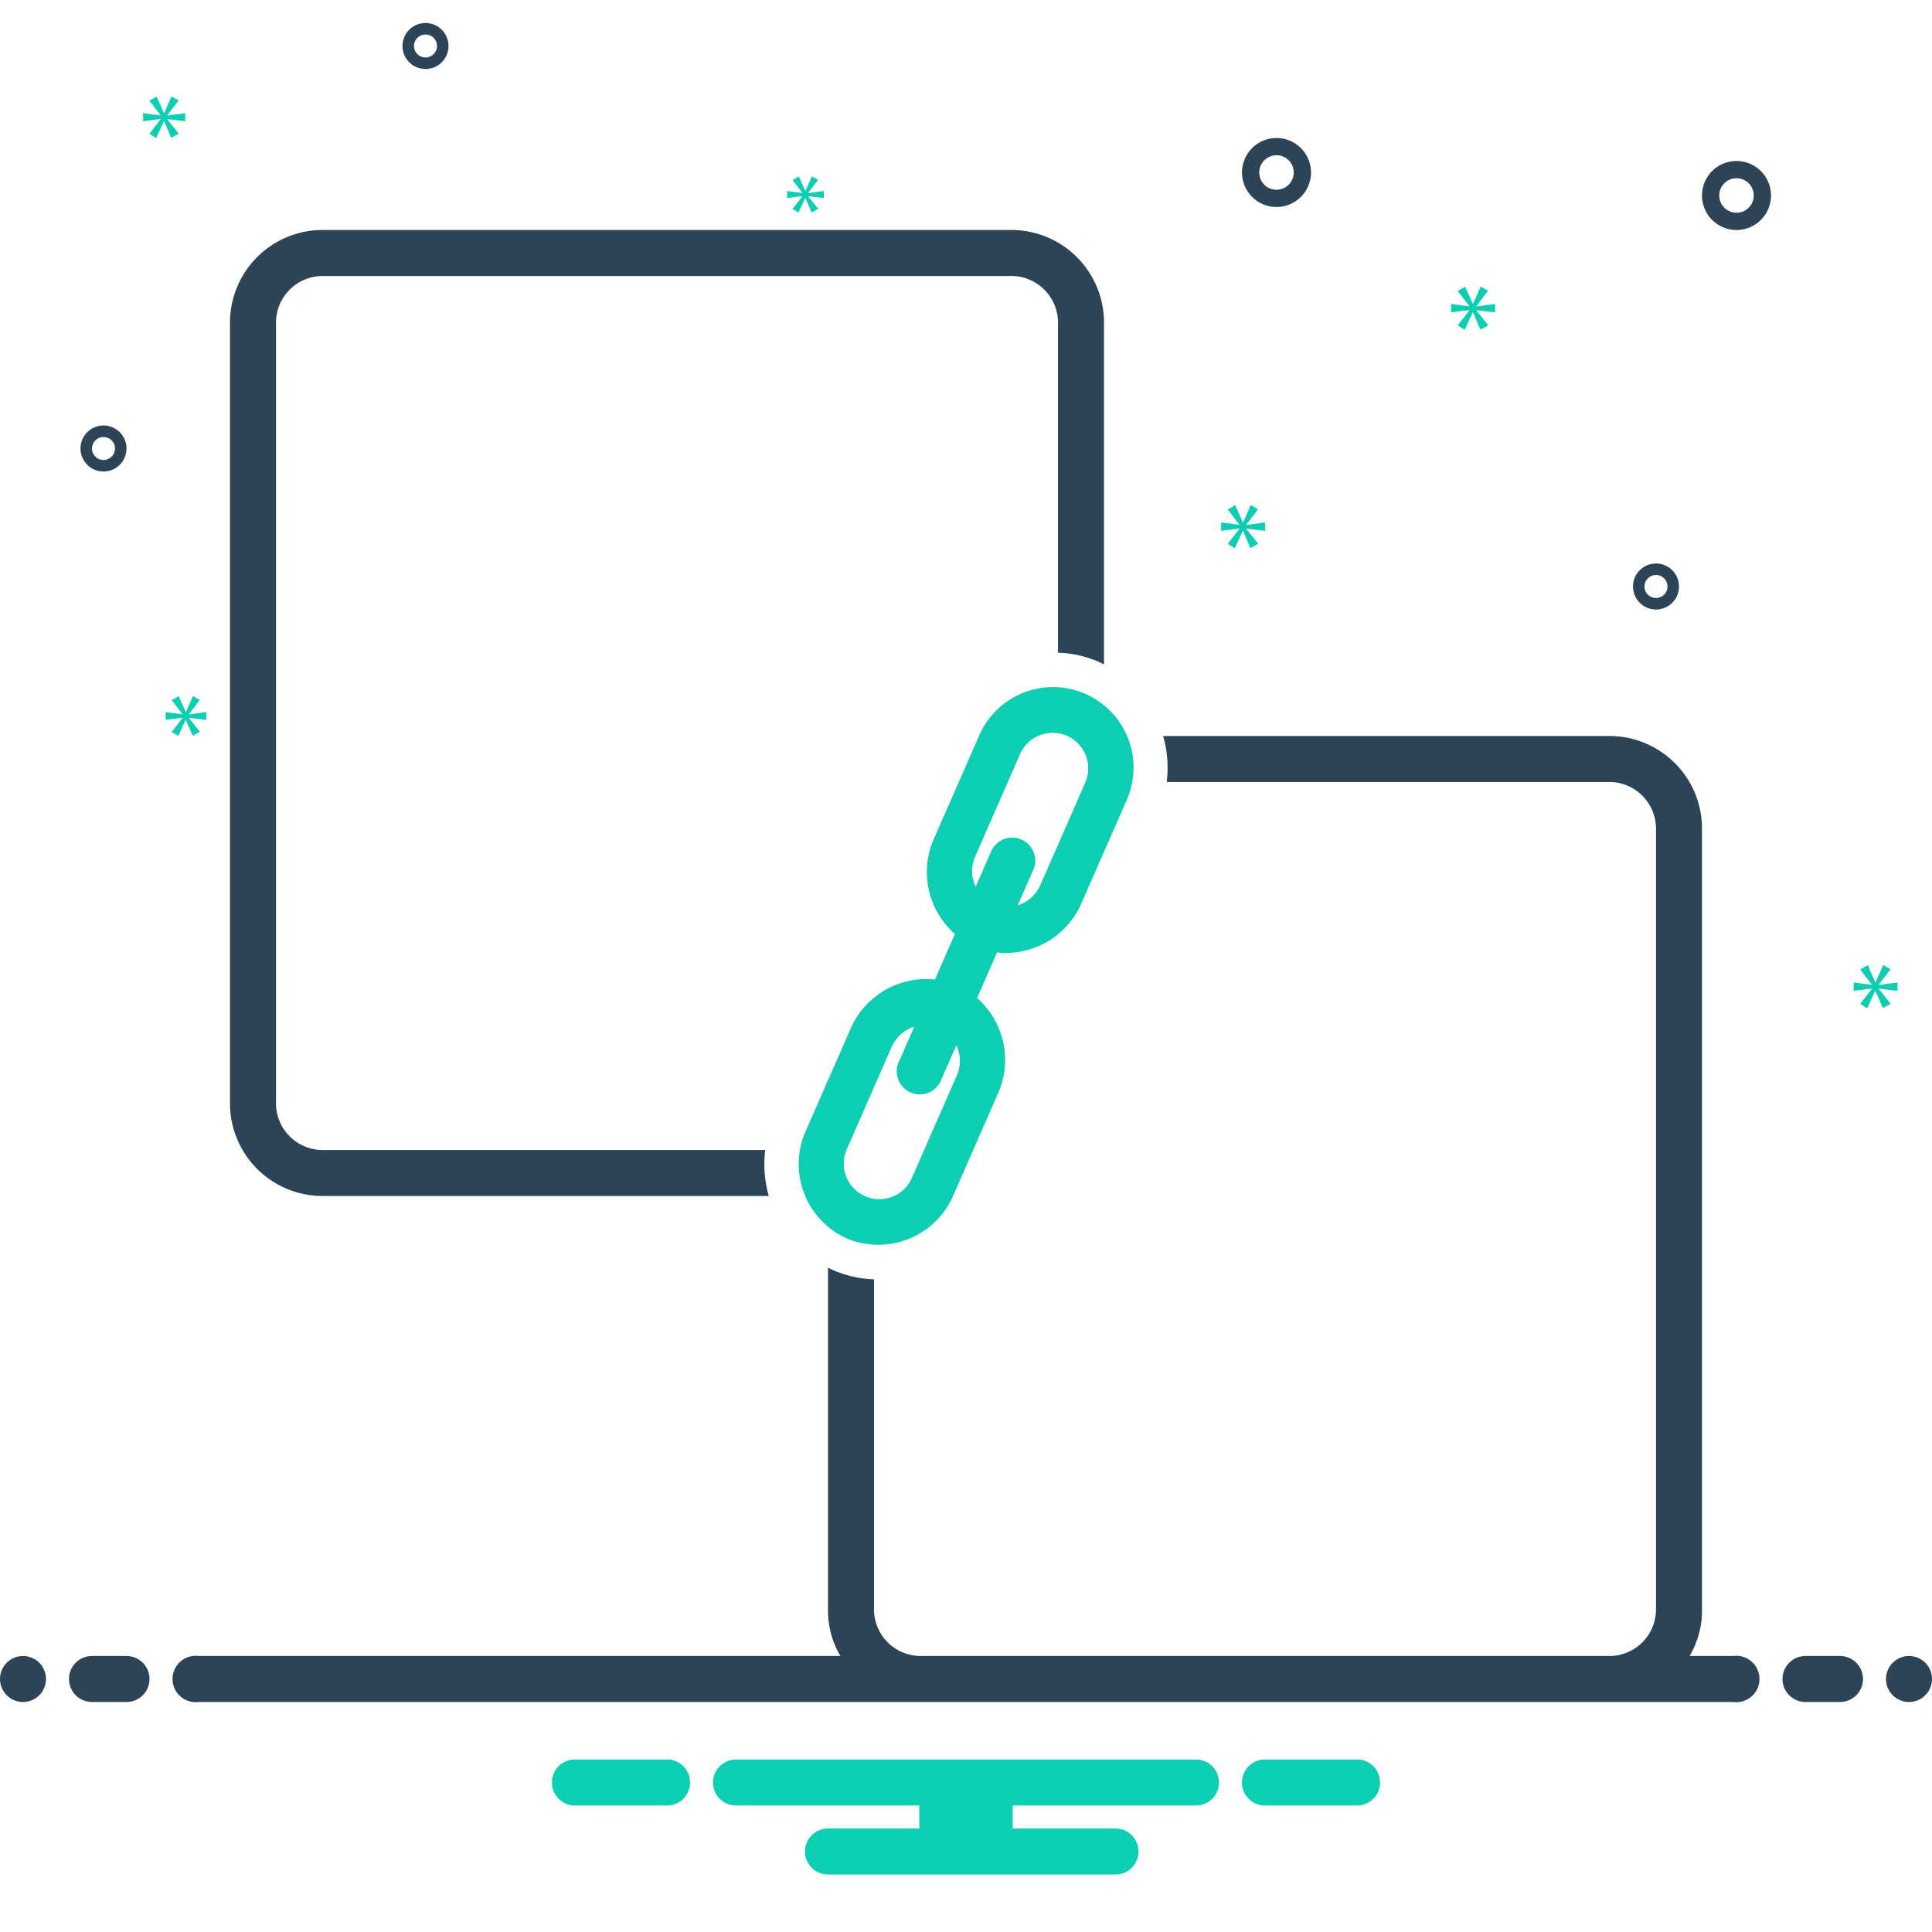 <svg xmlns="http://www.w3.org/2000/svg" data-name="Layer 1" viewBox="0 0 168 168" id="link"><path fill="#2d4356" d="M144 53a2 2 0 1 0-2-2 2.002 2.002 0 0 0 2 2zm0-3a1 1 0 1 1-1 1 1.001 1.001 0 0 1 1-1zm-33-32a3 3 0 1 0-3-3 3.003 3.003 0 0 0 3 3zm0-4.5a1.5 1.5 0 1 1-1.5 1.5 1.501 1.501 0 0 1 1.5-1.5zm40 .5a3 3 0 1 0 3 3 3.003 3.003 0 0 0-3-3zm0 4.5a1.5 1.5 0 1 1 1.5-1.5 1.501 1.501 0 0 1-1.5 1.5zM37 6a2 2 0 1 0-2-2 2.002 2.002 0 0 0 2 2zm0-3a1 1 0 1 1-1 1 1.001 1.001 0 0 1 1-1zM9 41a2 2 0 1 0-2-2 2.002 2.002 0 0 0 2 2zm0-3a1 1 0 1 1-1 1 1.001 1.001 0 0 1 1-1z"></path><circle cx="2" cy="146" r="2" fill="#2d4356"></circle><path fill="#2d4356" d="M11 144H8a2 2 0 0 0 0 4h3a2 2 0 0 0 0-4zm149 0h-3a2 2 0 0 0 0 4h3a2 2 0 0 0 0-4z"></path><circle cx="166" cy="146" r="2" fill="#2d4356"></circle><path fill="#2d4356" d="M150.721 144h-3.802a7.698 7.698 0 0 0 1.081-3.929V71.93A8.057 8.057 0 0 0 139.82 64h-38.676a10.225 10.225 0 0 1 .312 4h38.364a4.065 4.065 0 0 1 4.18 3.929v68.142a4.065 4.065 0 0 1-4.18 3.929H80.18a4.065 4.065 0 0 1-4.18-3.929v-28.825a9.813 9.813 0 0 1-3.593-.816c-.14-.062-.27-.136-.407-.204v29.845A7.698 7.698 0 0 0 73.08 144H17.28a2.017 2.017 0 1 0 0 4H150.72a2.017 2.017 0 1 0 0-4Z"></path><path fill="#2d4356" d="M28.18 104h38.672a10.152 10.152 0 0 1-.311-4H28.18A4.065 4.065 0 0 1 24 96.071V27.93A4.065 4.065 0 0 1 28.18 24h59.64A4.065 4.065 0 0 1 92 27.929v28.827a9.77 9.77 0 0 1 3.592.813c.14.062.271.137.408.205V27.93A8.057 8.057 0 0 0 87.82 20H28.18A8.057 8.057 0 0 0 20 27.929V96.07A8.057 8.057 0 0 0 28.18 104Z"></path><path fill="#0bceb2" d="M118.154 153h-8.308a2.006 2.006 0 0 0 0 4h8.308a2.006 2.006 0 0 0 0-4zm-60 0h-8.308a2.006 2.006 0 0 0 0 4h8.308a2.006 2.006 0 0 0 0-4zM104 153H64a2 2 0 0 0 0 4h15.94v2H72a2 2 0 0 0 0 4h25a2 2 0 0 0 0-4h-8.94v-2H104a2 2 0 0 0 0-4zM16.431 62.103l.944-1.241-.596-.338-.606 1.39h-.02l-.615-1.38-.607.347.934 1.212v.02l-1.46-.189v.675l1.47-.188v.02l-.944 1.211.566.358.647-1.401h.019l.596 1.391.626-.358-.954-1.192v-.019l1.5.178v-.675l-1.5.199v-.02zM69.777 17.067l-.857 1.099.514.324.586-1.27h.018l.54 1.261.568-.324-.865-1.082v-.018l1.36.163v-.613l-1.36.18v-.018l.856-1.126-.54-.306-.55 1.261h-.018l-.558-1.253-.551.316.848 1.099v.018l-1.325-.171v.613l1.334-.171v.018zM15.542 11.618l-.992-1.24v-.021l1.56.186v-.702l-1.56.206v-.021l.982-1.291-.62-.351-.63 1.446h-.021l-.64-1.436-.631.362.971 1.26v.021l-1.519-.196v.702l1.529-.196v.021l-.981 1.26.588.372.673-1.457h.02l.62 1.446.651-.371zM128.377 26.626l1.022-1.344-.645-.365-.656 1.504h-.022l-.666-1.494-.656.377 1.01 1.311v.022l-1.58-.205v.731l1.591-.204v.022l-1.021 1.311.612.387.7-1.516h.021l.645 1.505.677-.387-1.032-1.29v-.021l1.623.193v-.731l-1.623.215v-.021zM108.087 46.163l.645 1.505.677-.387-1.032-1.29v-.021l1.623.193v-.731l-1.623.215v-.021l1.022-1.344-.645-.365-.656 1.504h-.022l-.666-1.494-.656.377 1.01 1.311v.022l-1.58-.205v.731l1.591-.204v.022l-1.021 1.311.612.387.7-1.516h.021zM165 86.163v-.731l-1.623.215v-.021l1.022-1.344-.645-.365-.656 1.504h-.022l-.666-1.494-.656.377 1.01 1.311v.022l-1.58-.205v.731l1.591-.204v.022l-1.021 1.311.612.387.7-1.516h.021l.645 1.505.677-.387-1.032-1.29v-.021l1.623.193zM73.613 107.683a7.094 7.094 0 0 0 9.296-3.767l3.869-8.821a7.162 7.162 0 0 0-1.815-8.311l1.737-3.96a7.162 7.162 0 0 0 7.343-4.296l3.869-8.82a7.002 7.002 0 1 0-12.821-5.624l-3.869 8.821a7.163 7.163 0 0 0 1.815 8.312l-1.737 3.96a7.162 7.162 0 0 0-7.343 4.295l-3.869 8.82a7.094 7.094 0 0 0 3.525 9.391ZM84.8 74.475l3.869-8.821a3.094 3.094 0 1 1 5.665 2.484l-3.869 8.821a3.187 3.187 0 0 1-1.965 1.76l1.285-2.93a2.006 2.006 0 1 0-3.663-1.606l-1.285 2.93a3.188 3.188 0 0 1-.037-2.638ZM73.666 99.862l3.869-8.821a3.187 3.187 0 0 1 1.965-1.76l-1.285 2.93a2.006 2.006 0 1 0 3.663 1.606l1.285-2.929a3.187 3.187 0 0 1 .036 2.638l-3.868 8.82a3.094 3.094 0 1 1-5.665-2.484Z"></path></svg>